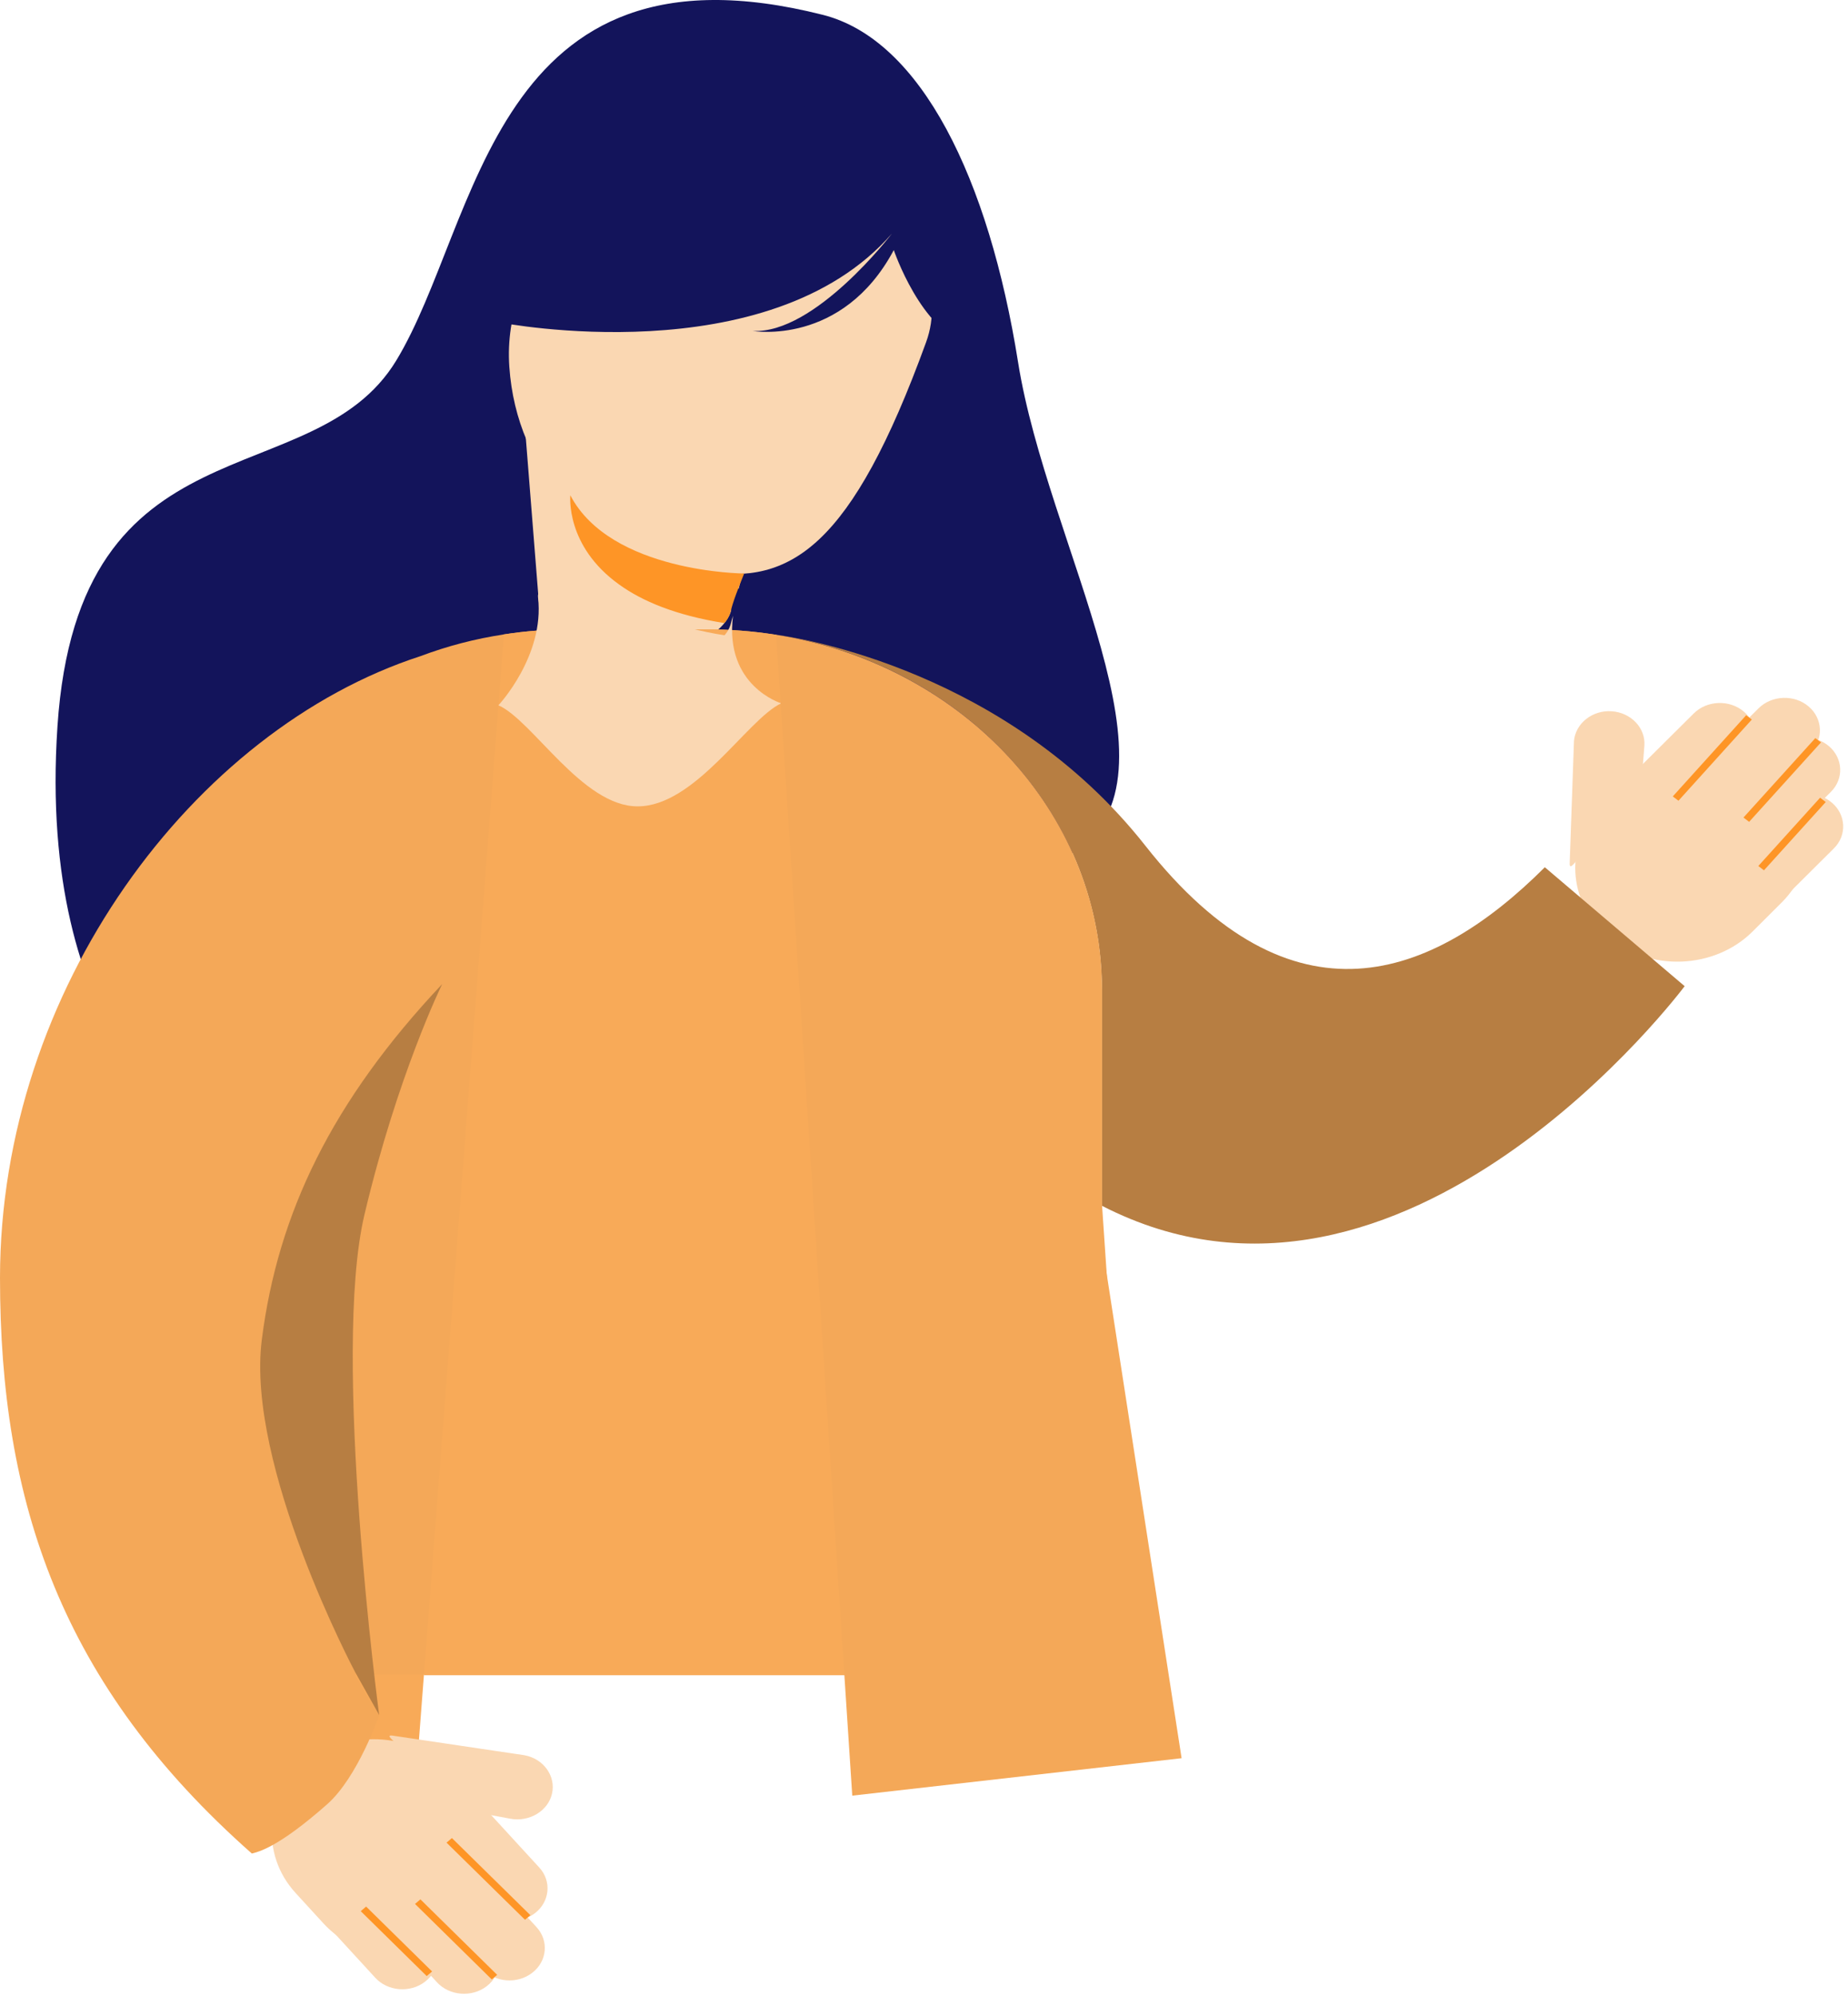 <svg width="176" height="190" viewBox="0 0 176 190" fill="none" xmlns="http://www.w3.org/2000/svg">
<path d="M78.368 1.414C87.717 3.778 94.174 16.987 96.962 34.497C99.749 51.994 113.467 73.958 102.226 81.133C90.984 88.308 69.175 76.12 55.21 90.197C41.246 104.273 18.814 107.73 18.814 107.73C18.814 107.73 3.488 98.939 5.472 69.147C7.456 39.355 29.784 47.385 37.732 34.331C45.68 21.264 46.795 -6.568 78.368 1.414Z" fill="#13145B"/>
<path d="M50.05 41.351L73.713 42.634L71.613 51.008L71.6 51.032L71.016 53.337L70.472 55.558L70.355 56.021L67.593 56.603L69.642 58.053C69.642 58.053 69.149 61.474 61.836 62.222C54.523 62.97 51.528 59.965 51.528 59.965L50.05 41.351Z" fill="#FAD7B2"/>
<path d="M48.507 34.924C49.207 44.974 56.222 52.6 67.023 54.394C75.295 55.76 81.117 52.054 88.197 32.584C91.671 23.034 78.031 14.921 67.075 15.574C56.118 16.215 47.807 24.875 48.507 34.924Z" fill="#FAD7B2"/>
<path d="M58.996 55.665C61.162 57.221 64.338 58.575 68.98 59.312C68.98 59.312 69.447 58.872 69.629 58.053C69.668 57.898 69.719 57.696 69.797 57.459C70.147 56.354 70.873 54.596 70.873 54.596C70.873 54.596 58.166 54.525 54.316 47.148C54.328 47.148 53.797 51.959 58.996 55.665Z" fill="#FE9526"/>
<path d="M47.664 30.707C47.664 30.707 73.207 35.697 84.941 22.238C84.941 22.238 77.603 31.836 71.677 31.503C71.677 31.503 80.209 33 85.123 23.806C85.123 23.806 87.742 31.539 92.228 32.715C92.228 32.715 93.46 10.312 72.442 9.694C51.424 9.064 47.612 21.917 47.664 30.707Z" fill="#13145B"/>
<path d="M47.988 60.381L39.547 170.212L19.307 168.122C19.307 168.122 15.326 150.256 11.605 133.483C7.884 116.71 11.268 87.417 20.565 79.221C29.874 71.036 47.988 60.381 47.988 60.381Z" fill="#F8AA58"/>
<path d="M169.689 85.908L166.914 88.676C163.283 92.287 157.099 92.525 153.157 89.199C149.215 85.873 148.956 80.207 152.586 76.595L155.361 73.828C158.992 70.216 165.176 69.979 169.118 73.305C173.047 76.619 173.306 82.297 169.689 85.908Z" fill="#FAD7B2"/>
<path d="M152.508 80.468C150.667 80.349 149.37 83.675 149.5 81.988L149.902 70.561C150.032 68.874 151.653 67.579 153.494 67.71C155.335 67.829 156.748 69.314 156.606 71.012L156.087 77.617C155.97 79.304 154.349 80.587 152.508 80.468Z" fill="#FAD7B2"/>
<path d="M156.606 77.142C155.244 75.99 155.154 74.029 156.411 72.782L161.313 67.912C162.57 66.665 164.71 66.582 166.071 67.734C167.433 68.886 167.523 70.846 166.266 72.093L161.364 76.964C160.107 78.199 157.967 78.282 156.606 77.142Z" fill="#FAD7B2"/>
<path d="M162.778 76.655C161.416 75.502 161.325 73.542 162.583 72.295L167.484 67.425C168.742 66.178 170.881 66.094 172.243 67.247C173.604 68.399 173.695 70.359 172.437 71.606L167.536 76.477C166.278 77.724 164.139 77.807 162.778 76.655Z" fill="#FAD7B2"/>
<path d="M164.709 80.432C163.348 79.28 163.257 77.32 164.515 76.073L169.416 71.202C170.674 69.955 172.813 69.872 174.175 71.024C175.536 72.176 175.627 74.136 174.369 75.384L169.468 80.254C168.21 81.501 166.071 81.584 164.709 80.432Z" fill="#FAD7B2"/>
<path d="M164.994 85.813C163.633 84.661 163.542 82.701 164.8 81.454L169.701 76.583C170.959 75.336 173.098 75.253 174.46 76.405C175.821 77.558 175.912 79.517 174.654 80.765L169.753 85.635C168.495 86.882 166.356 86.966 164.994 85.813Z" fill="#FAD7B2"/>
<path d="M166.302 68.086L159.312 75.816L159.852 76.225L166.841 68.495L166.302 68.086Z" fill="#FE9526"/>
<path d="M172.889 70.264L166.045 77.826L166.584 78.235L173.428 70.673L172.889 70.264Z" fill="#FE9526"/>
<path d="M173.342 75.939L167.458 82.44L167.997 82.85L173.881 76.348L173.342 75.939Z" fill="#FE9526"/>
<path d="M30.795 183.089L28.162 180.214C24.713 176.461 25.258 170.806 29.355 167.647C33.453 164.487 39.624 164.986 43.074 168.739L45.706 171.614C49.155 175.368 48.61 181.022 44.513 184.182C40.416 187.342 34.244 186.855 30.795 183.089Z" fill="#FAD7B2"/>
<path d="M38.886 168.181C39.249 166.518 35.813 164.914 37.628 165.259L49.946 167.088C51.761 167.421 52.941 169.06 52.578 170.723C52.215 172.386 50.426 173.467 48.611 173.135L41.518 171.816C39.703 171.483 38.523 169.844 38.886 168.181Z" fill="#FAD7B2"/>
<path d="M41.958 172.327C43.372 171.234 45.511 171.4 46.704 172.707L51.359 177.779C52.552 179.074 52.37 181.034 50.944 182.127C49.531 183.22 47.391 183.053 46.198 181.747L41.544 176.674C40.364 175.38 40.545 173.42 41.958 172.327Z" fill="#FAD7B2"/>
<path d="M41.699 178.005C43.113 176.912 45.252 177.078 46.445 178.385L51.1 183.457C52.293 184.752 52.111 186.712 50.685 187.805C49.272 188.898 47.132 188.731 45.939 187.425L41.285 182.353C40.092 181.046 40.273 179.098 41.699 178.005Z" fill="#FAD7B2"/>
<path d="M37.368 179.276C38.782 178.183 40.921 178.349 42.114 179.656L46.769 184.728C47.962 186.023 47.78 187.983 46.354 189.076C44.941 190.169 42.801 190.002 41.608 188.696L36.953 183.624C35.761 182.317 35.942 180.357 37.368 179.276Z" fill="#FAD7B2"/>
<path d="M31.495 178.848C32.908 177.755 35.048 177.922 36.241 179.228L40.895 184.301C42.088 185.595 41.907 187.555 40.48 188.648C39.067 189.741 36.928 189.575 35.735 188.268L31.08 183.196C29.887 181.889 30.082 179.929 31.495 178.848Z" fill="#FAD7B2"/>
<path d="M43.039 174.974L42.527 175.411L49.999 182.753L50.511 182.315L43.039 174.974Z" fill="#FE9526"/>
<path d="M40.039 180.809L39.526 181.246L46.836 188.434L47.348 187.997L40.039 180.809Z" fill="#FE9526"/>
<path d="M34.869 181.497L34.356 181.934L40.64 188.114L41.153 187.676L34.869 181.497Z" fill="#FE9526"/>
<path d="M109.097 80.527C96.027 63.921 76.332 60.749 73.92 60.416C91.061 63.148 104.196 76.536 104.909 92.846C104.935 93.309 104.948 93.784 104.948 94.247V114.786C133.759 129.599 160.443 93.879 160.443 93.879L147.127 82.558C136.352 93.309 123.049 98.239 109.097 80.527Z" fill="#B77E42"/>
<path d="M0 121.64C0 143.01 5.822 160.412 23.987 176.449C24.61 176.282 26.464 175.902 31.145 171.768C34.088 169.179 36.111 163.287 36.111 163.287C36.111 163.287 35.164 161.862 33.816 159.415H40.403L81.181 159.45L104.404 159.474C106.349 159.474 107.892 157.977 107.775 156.195L104.961 114.798V94.259C104.961 93.784 104.948 93.321 104.922 92.858C104.222 76.548 91.074 63.16 73.933 60.428C73.855 60.416 73.765 60.404 73.687 60.393C71.664 60.084 69.59 59.917 67.476 59.917H54.199C52.098 59.917 50.023 60.072 48.001 60.393C45.239 60.808 42.581 61.509 40.053 62.459C18.386 69.492 0.013 94.2 0 121.64Z" fill="#F4A858"/>
<path d="M40.377 159.474H81.168V159.45L74.4 66.962L73.921 60.428C73.843 60.416 73.752 60.404 73.674 60.393C71.651 60.084 69.577 59.917 67.463 59.917H54.186C52.085 59.917 50.011 60.072 47.988 60.393L47.469 67.152L40.377 159.414V159.474Z" fill="#F8AA58"/>
<path d="M47.47 67.14C50.724 68.577 55.457 76.762 60.721 76.762C66.232 76.762 71.146 68.494 74.4 66.95C74.4 66.95 68.968 65.299 69.811 58.623C69.733 58.86 69.681 59.062 69.642 59.217C69.46 60.036 68.994 60.476 68.994 60.476C64.352 59.739 61.175 58.385 59.01 56.829C58.426 56.651 57.895 56.496 57.428 56.413C55.353 56.069 51.01 55.023 51.243 56.888C51.878 62.436 47.47 67.14 47.47 67.14Z" fill="#FAD7B2"/>
<path d="M73.92 60.416L81.168 170.937L112.533 167.373L104.17 113.325C104.17 113.325 92.124 95.233 89.298 85.647C86.484 76.061 73.92 60.416 73.92 60.416Z" fill="#F4A858"/>
<path d="M42.114 93.677C42.114 93.677 37.874 102.277 34.71 115.629C31.547 128.981 36.111 163.263 36.111 163.263L33.816 159.165C33.816 159.165 23.404 139.577 24.934 127.532C26.464 115.498 31.611 104.819 42.114 93.677Z" fill="#B77E42"/>
</svg>
